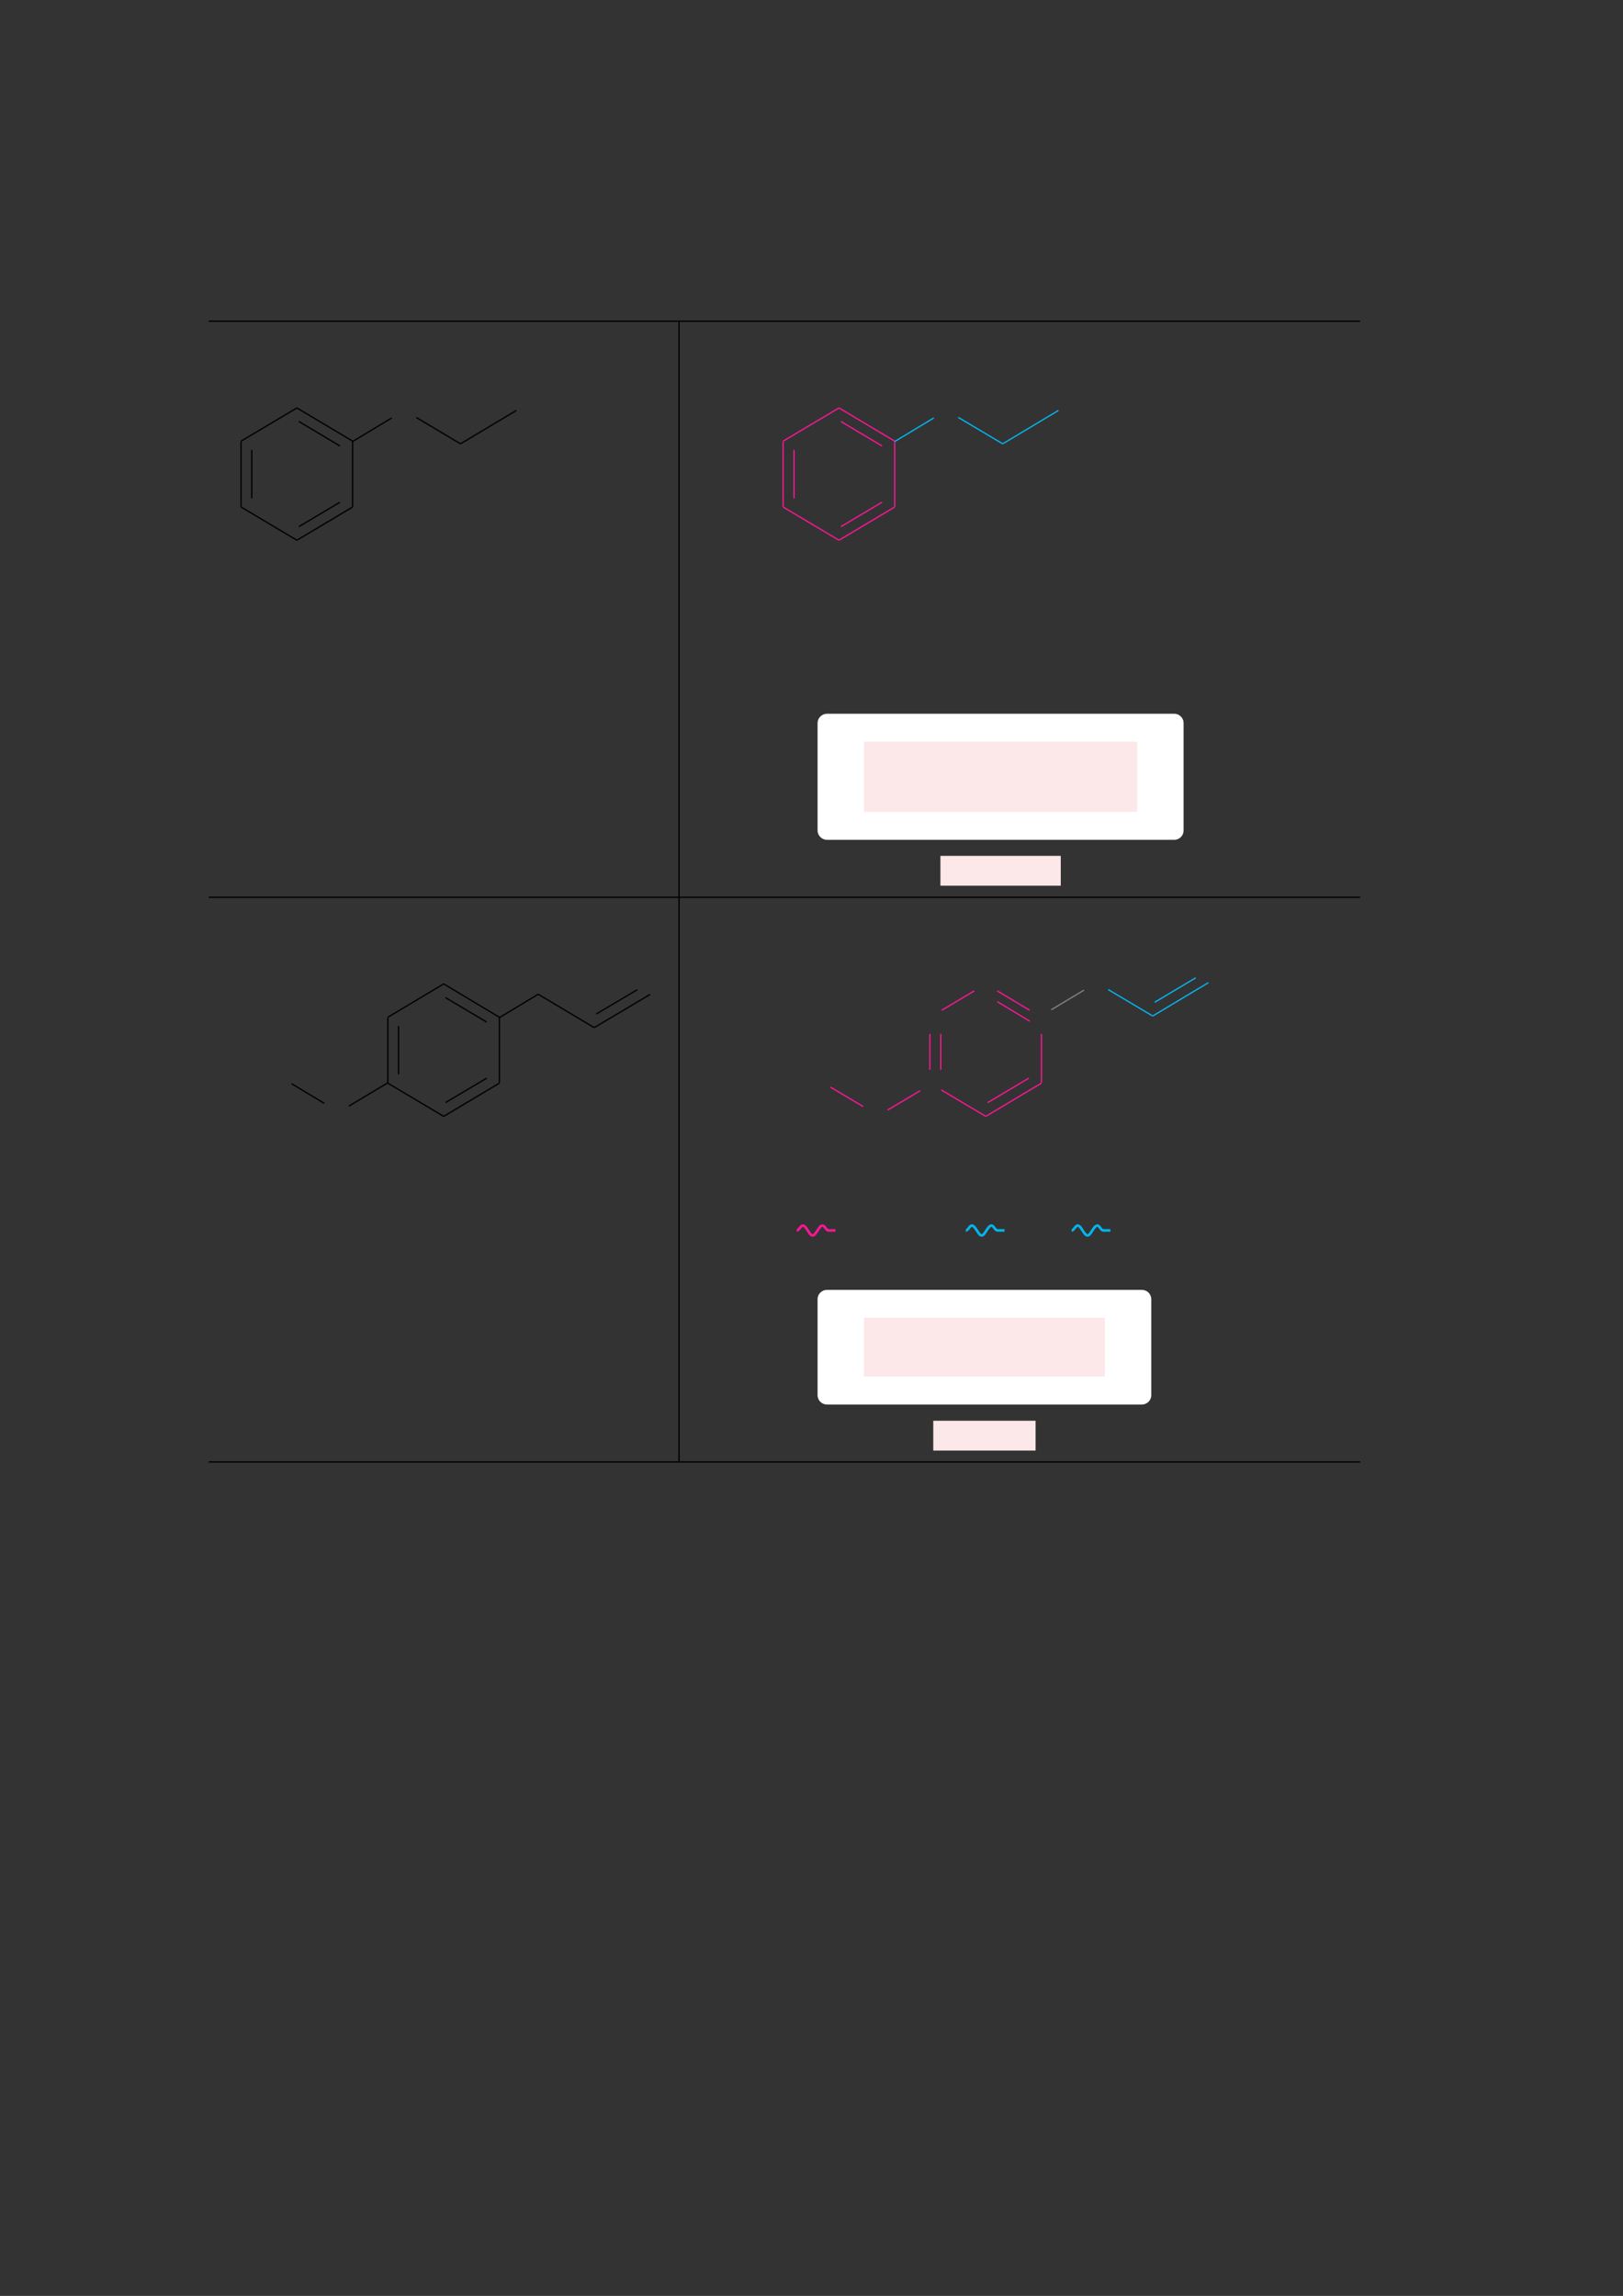 <?xml version="1.0" encoding="UTF-8" standalone="no"?>
<!DOCTYPE svg PUBLIC "-//W3C//DTD SVG 1.1//EN"
"http://www.w3.org/Graphics/SVG/1.1/DTD/svg11.dtd">
<svg viewBox="0 0 909 1286" version="1.1" xmlns="http://www.w3.org/2000/svg" xmlns:xlink="http://www.w3.org/1999/xlink">
<rect x="0" y="0" width="909" height="1286" fill="#333333" stroke="none"/>
<defs>
<style type="text/css"><![CDATA[
.g0_21{
fill: none;
stroke: #000000;
stroke-width: 0.73;
stroke-linecap: butt;
stroke-linejoin: miter;
}
.g1_21{
fill: none;
stroke: #F81693;
stroke-width: 0.73;
stroke-linecap: butt;
stroke-linejoin: miter;
}
.g2_21{
fill: none;
stroke: #02B5EE;
stroke-width: 0.73;
stroke-linecap: butt;
stroke-linejoin: miter;
}
.g3_21{
fill: #FFFFFF;
}
.g4_21{
fill: #FDE8E9;
}
.g5_21{
fill: none;
stroke: #7F7F7F;
stroke-width: 0.73;
stroke-linecap: butt;
stroke-linejoin: miter;
}
.g6_21{
fill: none;
stroke: #F81693;
stroke-width: 1.461;
stroke-linecap: butt;
stroke-linejoin: miter;
}
.g7_21{
fill: none;
stroke: #02B5EE;
stroke-width: 1.461;
stroke-linecap: butt;
stroke-linejoin: miter;
}
]]></style>
</defs>
<path d="M116.9,179.9H761.8M380.3,209.5V180.3m-214,48.2l31.2,18.6m0,36.7V247.3m-31.2,55.3L197.5,284m-31.2,18.6L135,284m0,-.2V247.3m31.3,-18.8L135,247.1m32.4,-11l23,13.7m-23,45.2l23,-13.7M141,279.1V252m116.9,-3.4L233.1,233.8m24.8,14.8l31.3,-18.7m-91.7,17.4l21.9,-13.2m160.9,75.5V209.5" class="g0_21"/>
<path d="M469.9,228.5l31.2,18.6m0,36.7V247.3m-31.2,55.3L501.1,284m-31.2,18.6L438.6,284m0,-.2V247.3m31.3,-18.8l-31.3,18.6m32.4,-11l23,13.7M471,295l23,-13.7m-49.3,-2.2V252" class="g1_21"/>
<path d="M561.6,248.6L536.7,233.8m24.9,14.8l31.2,-18.7m-91.7,17.4L523,234.1" class="g2_21"/>
<path d="M380.3,338.8V309.6m0,58.4V338.8m0,58.4V368m0,105V397.2" class="g0_21"/>
<path d="M457.9,465.2V405c0,-2.8,2.4,-5.2,5.2,-5.2H657.7c2.9,0,5.2,2.4,5.2,5.2v60.2c0,2.8,-2.3,5.2,-5.2,5.2H463.1c-2.8,0,-5.2,-2.4,-5.2,-5.2Z" class="g3_21"/>
<path d="M526.7,496.1h67.4V479.4H526.7v16.7Z" class="g4_21"/>
<path d="M483.9,454.8h153V415.4h-153v39.4Z" class="g4_21"/>
<path d="M380.3,502.2V473M116.9,502.6H761.8M380.3,532.2V502.9M248.5,551.1l31.2,18.7m0,36.7V570m-31.2,55.3l31.2,-18.6m-31.2,18.6L217.2,606.7m0,-.2V570m31.3,-18.9l-31.3,18.7m32.3,-11l23.1,13.7m-23.1,45.1l23.1,-13.7m-49.4,-2.2v-27m109.6,.9L301.6,557m31.2,18.6L364.1,557m-30.2,11L357,554.3M279.7,570l21.9,-13.2M181.6,618L163.3,607m53.9,-.5l-21.9,13.1m185,12.7V532.2" class="g0_21"/>
<path d="M558.5,555l18.2,10.9m6.6,40.6V579.1m-31.2,46.2l31.2,-18.6m-31.2,18.6L527.2,610.5m-6.4,-11.3V579.1M545.7,555l-18.3,10.9M558.5,561l18.2,11m-23.5,45.6l23,-13.7m-49.3,-4.7V579.1" class="g1_21"/>
<path d="M645.6,569.1L620.7,554.3m24.9,14.8l31.2,-18.7m-30.1,11l23,-13.7" class="g2_21"/>
<path d="M588.8,565.6l18.3,-11" class="g5_21"/>
<path d="M483.4,619.8L465.1,608.9m50.3,2l-18.3,10.9" class="g1_21"/>
<path d="M380.3,661.5V632.3m0,58.4V661.5" class="g0_21"/>
<path d="M446.2,689.2c1.4,0,2.1,-2.7,3.5,-2.7c1,0,1.8,1.3,2.7,2.7c.9,1.4,1.7,2.8,2.7,2.8c1,0,1.9,-1.4,2.8,-2.8c.9,-1.4,1.7,-2.7,2.7,-2.7c1.4,0,2.1,2.7,3.4,2.7h3.9" class="g6_21"/>
<path d="M540.9,689.2c1.4,0,2.1,-2.7,3.4,-2.7c1,0,1.9,1.3,2.8,2.7c.9,1.4,1.7,2.8,2.7,2.8c1,0,1.8,-1.4,2.7,-2.8c.9,-1.4,1.8,-2.7,2.8,-2.7c1.3,0,2,2.7,3.4,2.7h3.9m37.6,0c1.3,0,2,-2.7,3.4,-2.7c1,0,1.8,1.3,2.7,2.7c.9,1.4,1.8,2.8,2.8,2.8c1,0,1.8,-1.4,2.7,-2.8c.9,-1.4,1.8,-2.7,2.8,-2.7c1.3,0,2,2.7,3.4,2.7h3.9" class="g7_21"/>
<path d="M380.3,719.9V690.7m0,98.6V719.9" class="g0_21"/>
<path d="M457.9,781.5V727.7c0,-2.9,2.4,-5.2,5.2,-5.2H639.6c2.8,0,5.2,2.3,5.2,5.2v53.8c0,2.9,-2.4,5.2,-5.2,5.2H463.1c-2.8,0,-5.2,-2.3,-5.2,-5.2Z" class="g3_21"/>
<path d="M522.7,812.5H580V795.8H522.7v16.7Z" class="g4_21"/>
<path d="M483.9,771.1H618.8v-33H483.9v33Z" class="g4_21"/>
<path d="M380.3,818.6V789.3M116.9,818.9H761.8" class="g0_21"/>
</svg>
